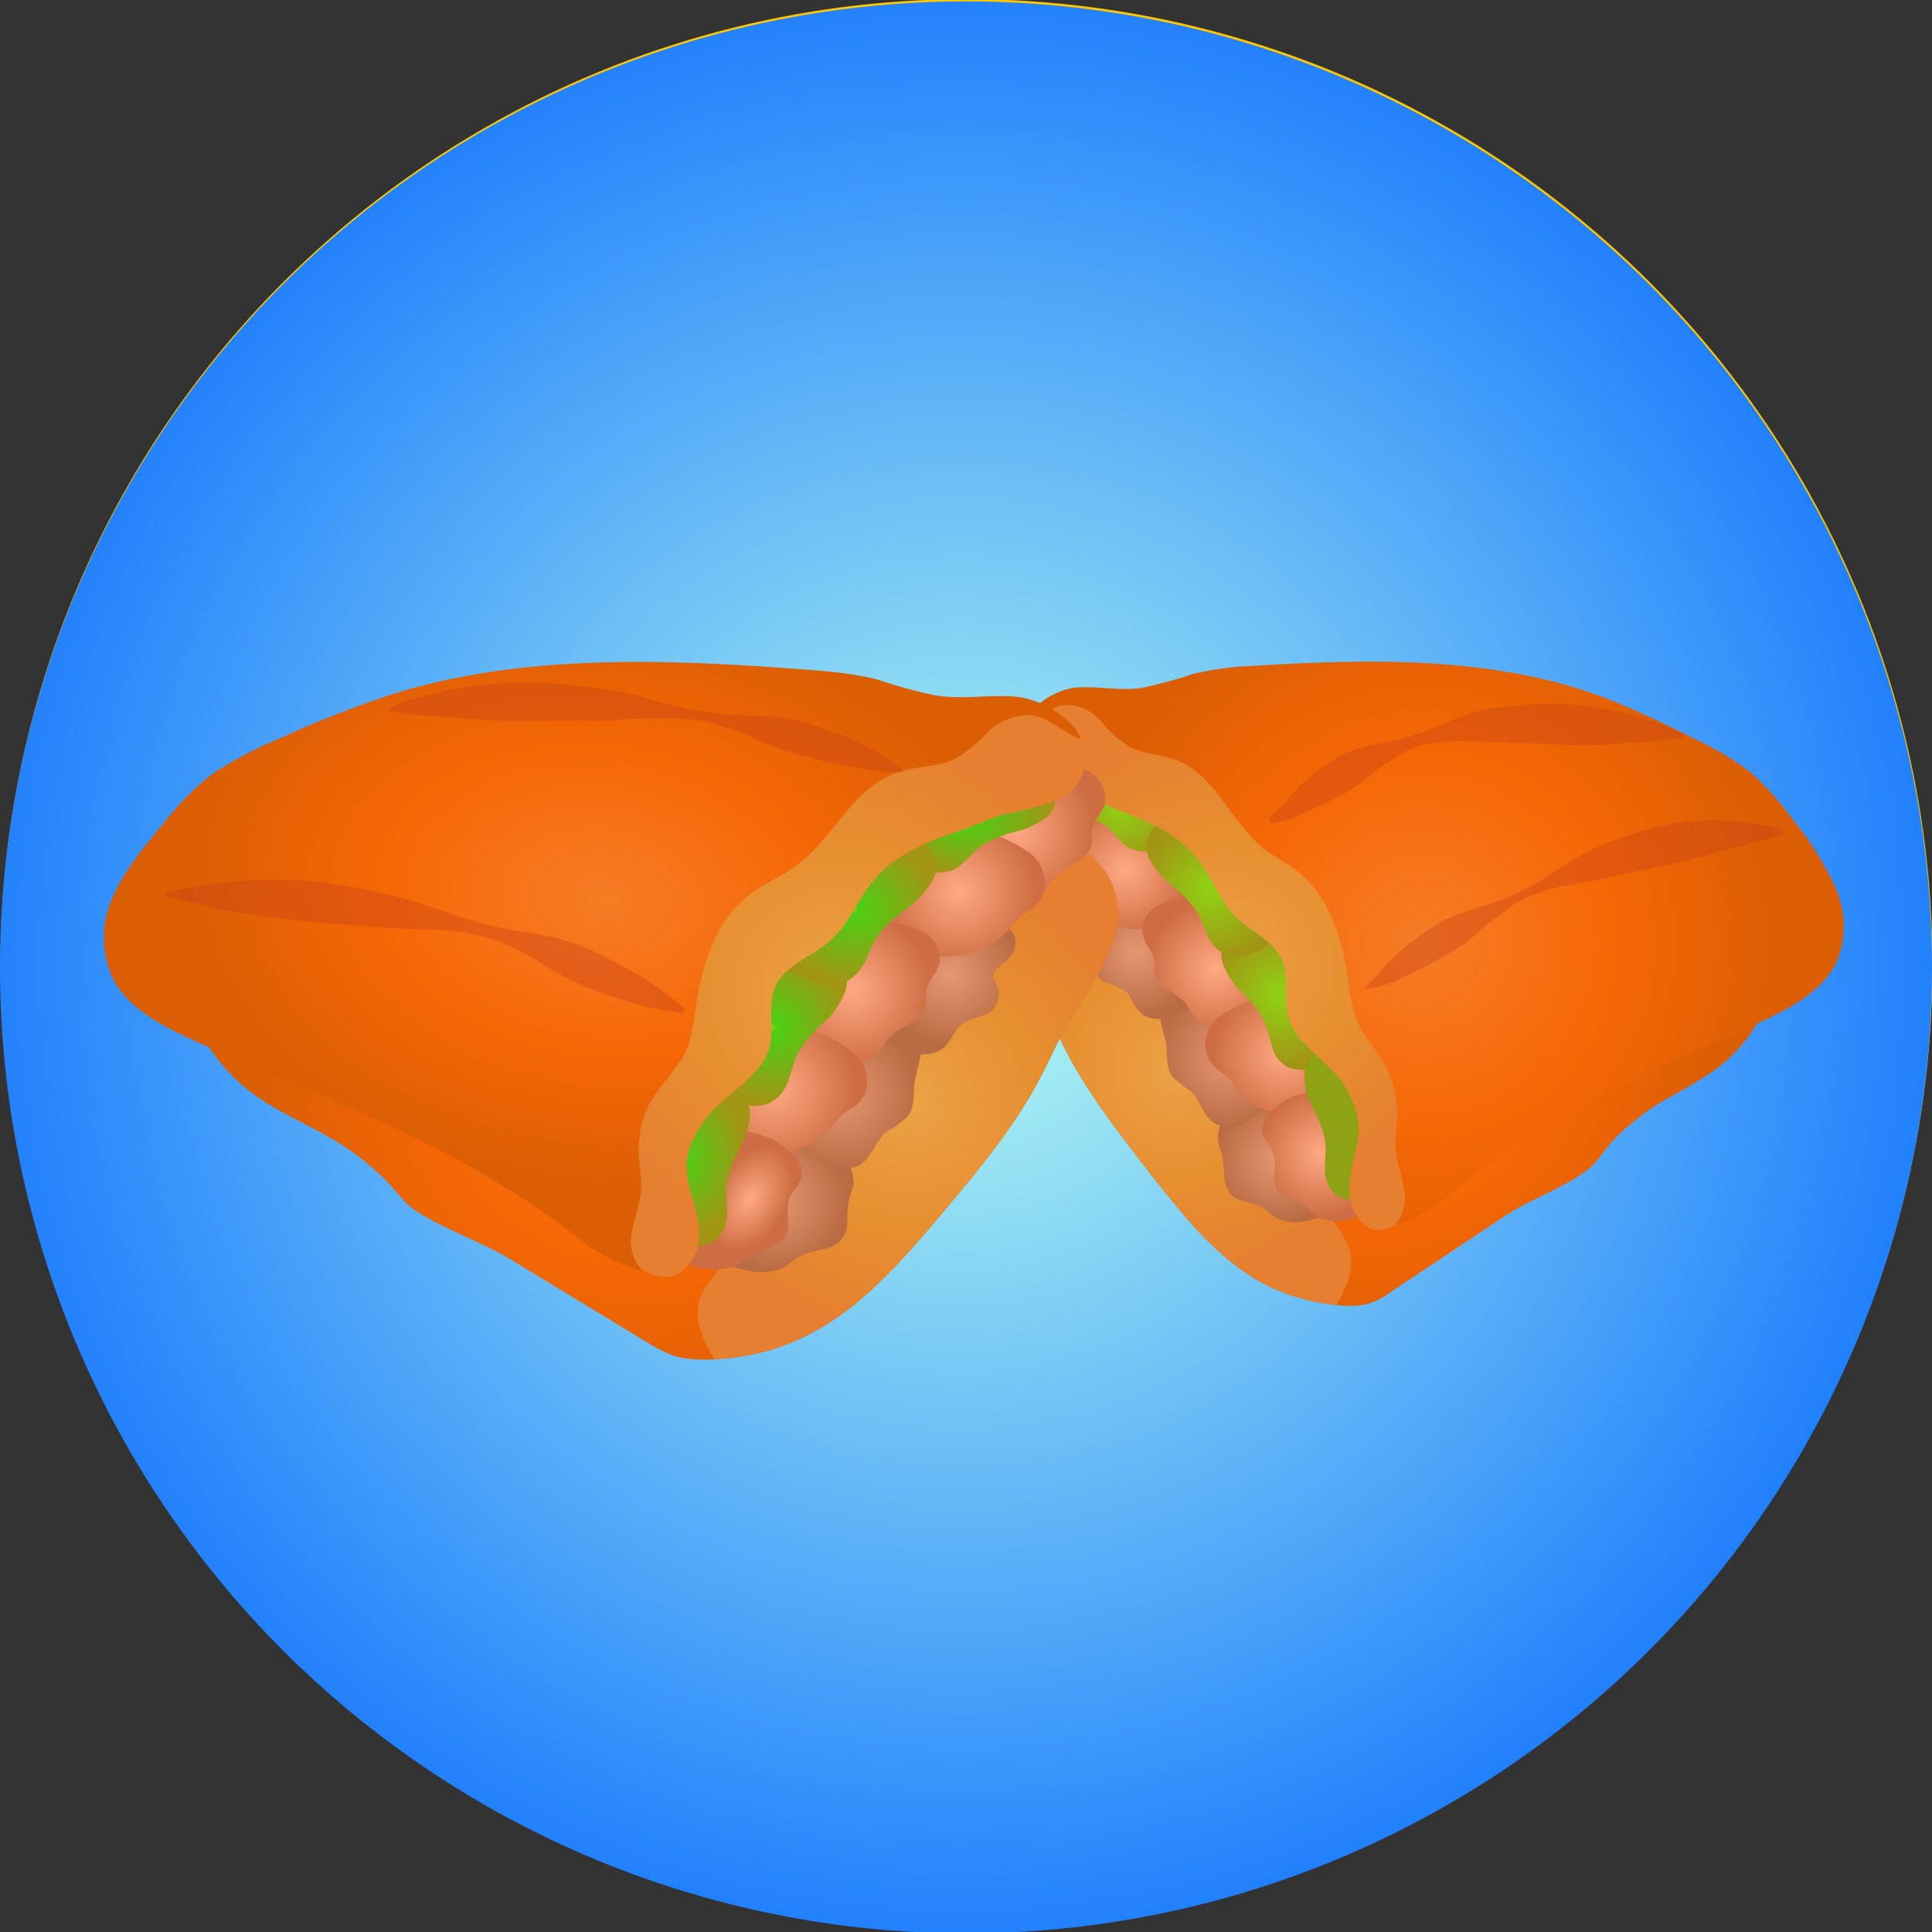 <?xml version="1.0" encoding="utf-8"?>
<!-- Generator: Adobe Illustrator 24.3.0, SVG Export Plug-In . SVG Version: 6.00 Build 0)  -->
<svg version="1.1" id="Capa_1" xmlns="http://www.w3.org/2000/svg" xmlns:xlink="http://www.w3.org/1999/xlink" x="0px" y="0px"
	 viewBox="0 0 221 221" style="enable-background:new 0 0 221 221;" xml:space="preserve">
<rect x="0" y="0" width="221" height="221" fill="#333333" stroke="none"/>
<style type="text/css">
	.st0{fill:#FEC700;}
	.st1{fill:#FFFFFF;}
	.st2{fill:url(#Elipse_295_1_);}
	.st3{fill:url(#Trazado_2665_1_);}
	.st4{fill:url(#Trazado_2666_1_);}
	.st5{fill:url(#Trazado_2667_1_);}
	.st6{fill:url(#Trazado_2668_1_);}
	.st7{fill:url(#Trazado_2669_1_);}
	.st8{fill:#FF3895;}
	.st9{fill:url(#Trazado_2671_1_);}
	.st10{fill:url(#Trazado_2672_1_);}
	.st11{fill:url(#Trazado_2673_1_);}
	.st12{fill:url(#Trazado_2674_1_);}
	.st13{fill:url(#Trazado_2675_1_);}
	.st14{fill:url(#Trazado_2676_1_);}
	.st15{fill:#8FA213;}
	.st16{fill:url(#Trazado_2678_1_);}
	.st17{fill:url(#Trazado_2679_1_);}
	.st18{fill:url(#Trazado_2680_1_);}
	.st19{opacity:0.4;fill:#C6431A;enable-background:new    ;}
	.st20{fill:url(#Trazado_2683_1_);}
	.st21{fill:url(#Trazado_2684_1_);}
	.st22{fill:url(#Trazado_2685_1_);}
	.st23{fill:url(#Trazado_2686_1_);}
	.st24{fill:url(#Trazado_2687_1_);}
	.st25{fill:url(#Trazado_2688_1_);}
	.st26{fill:url(#Trazado_2689_1_);}
	.st27{fill:url(#Trazado_2690_1_);}
	.st28{fill:url(#Trazado_2691_1_);}
	.st29{fill:url(#Trazado_2692_1_);}
	.st30{fill:url(#Trazado_2693_1_);}
	.st31{fill:url(#Trazado_2694_1_);}
	.st32{fill:url(#Trazado_2695_1_);}
	.st33{fill:url(#Trazado_2696_1_);}
	.st34{fill:url(#Trazado_2697_1_);}
	.st35{fill:url(#Trazado_2698_1_);}
</style>
<g id="Grupo_1687" transform="translate(-423.618 -868)">
	<g id="Capa_4" transform="translate(423.67 868)">
		<circle id="Elipse_286" class="st0" cx="110.5" cy="110.4" r="110.5"/>
		<g id="Grupo_1676" transform="translate(20.058 50.604)">
			<g id="Grupo_1659">
				<g id="Grupo_1658">
					<path id="Trazado_2661" class="st1" d="M157.5,40.2c-1-1-2.6-1-3.6,0c-1,1-1,2.6,0,3.6c0.6,0.5,1.1,1.1,1.6,1.7
						c-0.1-0.1-0.3-0.2-0.4-0.4c-1.9-1.5-4.2-2.4-6.6-2.7c-0.1,0-0.1,0-0.2,0c0.3-0.7,0.6-1.3,0.8-2c0-0.1,0-0.1,0-0.2
						c0.3-1.7,0.3-3.4-0.2-5.1c-0.2-0.8-0.5-1.6-0.9-2.4l0-0.1c-0.4-0.8-0.9-1.5-1.4-2.2c-0.3-0.3-0.6-0.7-0.8-1c0,0,0,0,0,0
						c-0.3-0.3-0.6-0.6-1-0.9c-0.7-0.5-1.4-1-2.1-1.4l-0.1,0c-1.5-0.8-3.2-1.2-5-1.3c-1.3,0-2.4-1.1-2.5-2.4
						c-0.1-0.9-0.2-1.7-0.4-2.5l0,0c-0.2-0.8-0.6-1.6-1-2.3c-0.9-1.5-2-2.9-3.4-3.9l-0.1,0c-2.8-2.1-6.5-2.9-9.9-2.1
						c-1.3,0.3-2.7-0.4-3.1-1.7c-0.6-1.6-1.6-3.1-2.8-4.3l-0.1-0.1c-2.6-2.4-6.1-3.7-9.7-3.3h0c-1.7,0.2-3.4,0.8-4.9,1.7
						c-1.2,0.7-2.7,0.5-3.5-0.6c-0.6-0.7-1.2-1.3-1.9-1.8l0,0c-0.7-0.5-1.4-1-2.2-1.3c-0.4-0.2-0.8-0.3-1.2-0.5l0,0
						c-0.4-0.1-0.9-0.3-1.3-0.3c-0.9-0.2-1.7-0.3-2.6-0.3h-0.1c-0.9,0-1.8,0.1-2.6,0.3c-0.4,0.1-0.9,0.2-1.3,0.3l0,0
						C82.4,0.7,82,0.8,81.6,1c-0.8,0.4-1.5,0.8-2.2,1.3l0,0c-0.7,0.5-1.3,1.1-1.8,1.8c-0.9,1.1-2.4,1.3-3.6,0.6
						c-1.5-0.9-3.2-1.5-4.9-1.6h0c-3.6-0.3-7.1,0.9-9.7,3.3l-0.1,0c-1.3,1.2-2.2,2.7-2.8,4.3c-0.5,1.3-1.8,2-3.1,1.7
						c-3.5-0.8-7.1-0.1-9.9,2.1l-0.1,0c-1.4,1.1-2.6,2.4-3.4,3.9c-0.1,0.1-0.1,0.3-0.2,0.4c-9.5,2.1-16.7,9.8-18.3,19.4l-2.3-0.3
						c-4.7-0.3-8.8,3.3-9.1,8c0,0.4,0,0.8,0,1.1l0.7,5.2c-10.9,7.1-14,21.8-6.9,32.7c1.6,2.5,3.8,4.7,6.2,6.4
						c2.9,9.9,11.9,16.6,22.2,16.6h98.5c1.4,0,2.6-1.2,2.5-2.6c0-1.4-1.1-2.5-2.5-2.5H32.2c-9.9,0-17.9-8-18-17.9
						c0-31.2,25.1-57.1,56-57.7c31.6-0.7,57.7,24.4,58.4,56c0,0.4,0,0.8,0,1.2c0,5.8,2.2,11.5,6.1,15.8c0.1,0.1,0.2,0.3,0.4,0.4l0,0
						c9,9.5,23.9,10,33.5,1c4.7-4.5,7.4-10.7,7.4-17.2C176.1,67.9,169.4,51.9,157.5,40.2z M9.1,83.7C3,76,4,64.8,11.5,58.3l0.2,1.3
						c0.1,1.2,0.7,2.3,1.5,3.2C10.6,69.5,9.3,76.6,9.1,83.7L9.1,83.7z M16.3,55.8l-1.2-9.3c0.1-1.8,1.5-3.2,3.3-3.3l5.9,0.8
						C21.2,47.6,18.5,51.5,16.3,55.8L16.3,55.8z M28.7,39.4l-2.3-0.3C28.1,29,37.7,22.1,47.8,23.8c1.6,0.3,3.2,0.7,4.7,1.4
						C43.6,28.1,35.5,32.9,28.7,39.4L28.7,39.4z M70.2,22.3c-2,0-3.9,0.2-5.8,0.4l3-3.9c1.3-1.2,3.4-1.2,4.7,0l2.8,3.6
						C73.3,22.2,71.8,22.2,70.2,22.3L70.2,22.3z M76.2,15.6c-3.1-3.6-8.5-3.9-12.1-0.8c-0.3,0.2-0.5,0.5-0.8,0.8L58,22.5
						c-3.4-2.3-7.3-3.7-11.3-4c1.6-1,3.5-1.4,5.3-1l0.1,0c3.8,0.9,7.8-1.2,9.1-4.9c0.3-0.9,0.9-1.7,1.6-2.4c0.7-0.7,1.6-1.2,2.6-1.6
						l0.1,0c1-0.3,2-0.5,3-0.4c1,0.1,1.9,0.4,2.7,0.9c3.4,2.1,7.7,1.4,10.2-1.7c0.3-0.4,0.7-0.7,1-1c0.4-0.3,0.8-0.5,1.3-0.8
						c0.2-0.1,0.5-0.2,0.7-0.3c0.2-0.1,0.5-0.1,0.7-0.2c1-0.2,2.1-0.2,3.2,0c0.2,0,0.5,0.1,0.7,0.2c0.2,0.1,0.5,0.2,0.7,0.3
						c0.4,0.2,0.9,0.5,1.3,0.8c0.4,0.3,0.7,0.7,1.1,1c2.5,3,6.9,3.8,10.2,1.7c0.8-0.5,1.8-0.8,2.8-0.9c1-0.1,2.1,0,3,0.4l0.1,0
						c1,0.3,1.9,0.9,2.6,1.6c0.7,0.7,1.2,1.5,1.6,2.4c1.4,3.7,5.3,5.8,9.1,4.9l0.1,0c2-0.4,4,0,5.7,1.2c0.8,0.6,1.5,1.4,2,2.3
						c0.2,0.4,0.4,0.9,0.6,1.3c0.1,0.5,0.2,1,0.3,1.5c0.3,4,3.5,7.1,7.5,7.2c1,0,1.9,0.3,2.8,0.7c0.4,0.2,0.9,0.5,1.3,0.8
						c0.2,0.2,0.4,0.3,0.6,0.5c0.2,0.2,0.3,0.4,0.5,0.6c0.3,0.4,0.6,0.8,0.9,1.3c0.2,0.5,0.4,1,0.5,1.5c0.2,0.9,0.3,1.8,0.1,2.8
						c-0.2,0.6-1.7,4.8-8,7.3c-2.3-1.3-4.7-2.2-7.3-2.7l1.5-5.6c1.1-4.1-1.3-8.3-5.4-9.4c-1.3-0.3-2.7-0.3-4,0l-6.7,1.8
						C111.2,17.9,98.5,10,85.7,13c-3.1,0.7-5.9,2.1-8.5,3.9L76.2,15.6z M106.2,32.8L106.2,32.8c-7.3-4.9-15.6-8.2-24.2-9.6L80.4,21
						c8.3-6,19.9-4,25.9,4.3c1.4,2,2.4,4.3,3,6.7L106.2,32.8z M125.3,36.9l-3.1,11.5c-2.1-3-4.5-5.7-7.1-8.3
						c-1.2-1.2-2.4-2.3-3.7-3.4l10.8-2.9c1.3-0.4,2.7,0.4,3.1,1.8C125.4,36,125.4,36.4,125.3,36.9L125.3,36.9z M125.9,54.1
						c0.2-0.4,0.3-0.8,0.4-1.2l1.1-4.1c10.1,1.8,16.8,11.4,15,21.4c-0.9,5.3-4.1,9.9-8.7,12.6C133.6,72.7,130.9,62.9,125.9,54.1
						L125.9,54.1z M138.3,94.8L138.3,94.8c-0.4,0.1-0.7,0.3-1.1,0.5c-1.5-2-2.5-4.4-3-6.8l0,0c11.8-5.5,16.9-19.6,11.4-31.4
						c-1.2-2.6-2.9-5-5-7c1.3-0.7,2.4-1.5,3.5-2.5c1.2-0.2,2.4-0.2,3.6,0c1.5,0.2,2.9,0.8,4.1,1.7c0.1,0.1,0.2,0.1,0.2,0.2
						c0.4,0.3,0.7,0.7,1,1.1c0.2,0.2,0.3,0.4,0.4,0.6c0.1,0.2,0.2,0.4,0.4,0.7c0.2,0.5,0.4,1,0.5,1.5c0.1,0.5,0.2,1,0.2,1.5
						c0,0.5,0,1-0.1,1.4c-0.1,0.5-0.2,1-0.4,1.4c-0.4,0.9-0.6,1.8-0.6,2.8c0,0.9,0.1,1.8,0.3,2.7c0.5,1.8,1.6,3.4,3.1,4.5
						c0.4,0.3,0.7,0.6,1,1c0.3,0.4,0.5,0.8,0.7,1.3c0.4,1,0.6,2.1,0.5,3.2c0,0.6-0.2,1.1-0.3,1.6c0,0,0,0,0,0.1
						c-0.1,0.3-0.2,0.5-0.3,0.8c-0.1,0.2-0.2,0.4-0.4,0.7c-0.1,0.2-0.3,0.4-0.4,0.6c-0.2,0.2-0.3,0.4-0.5,0.5
						c-0.2,0.2-0.4,0.3-0.5,0.4c-0.2,0.1-0.4,0.3-0.6,0.4c-0.8,0.4-1.6,1-2.2,1.6l0,0c-0.3,0.3-0.6,0.7-0.9,1.1
						c-0.3,0.4-0.5,0.7-0.7,1.1c-0.2,0.4-0.4,0.8-0.5,1.2c-0.1,0.4-0.3,0.9-0.3,1.4l0,0c-0.1,0.9-0.1,1.8,0.1,2.7
						c0,0.2,0.1,0.5,0.1,0.7c0,0.2,0,0.5,0,0.7c0,0.2-0.1,0.5-0.1,0.7c-0.1,0.3-0.1,0.5-0.2,0.8c-0.4,1-1,2-1.8,2.7
						c-0.4,0.4-0.9,0.7-1.4,1c-0.5,0.3-1,0.4-1.5,0.6l-0.1,0c-0.9,0.3-1.9,0.3-2.9,0C141.9,94,140,94.1,138.3,94.8L138.3,94.8z
						 M152.4,103.1c-4,0-7.9-1.3-11.1-3.7c0.3,0,0.6,0,1,0.1l0,0c1.8,0.5,3.7,0.5,5.5,0c0.9-0.2,1.8-0.6,2.6-1c0,0,0.1,0,0.1-0.1
						c0.8-0.5,1.6-1,2.3-1.7l0,0c1.4-1.3,2.5-2.9,3.2-4.8c0.2-0.4,0.3-0.9,0.4-1.3c0,0,0-0.1,0-0.1c0.1-0.4,0.2-0.9,0.2-1.4
						c0-0.4,0.1-0.9,0-1.3v-0.1c0-0.5-0.1-0.9-0.2-1.4c-0.1-0.4-0.1-0.8,0-1.2c0-0.1,0.1-0.3,0.1-0.4l0,0c0.1-0.2,0.1-0.3,0.2-0.5
						l0,0c0.1-0.2,0.2-0.3,0.3-0.4l0-0.1c0.1-0.1,0.2-0.2,0.3-0.3c0.3-0.3,0.6-0.5,0.9-0.7c0.4-0.2,0.8-0.4,1.2-0.7l0.1,0
						c0.4-0.3,0.7-0.6,1.1-0.9c0.3-0.3,0.6-0.6,0.9-1l0-0.1c0.3-0.4,0.6-0.7,0.8-1.1c0.3-0.4,0.5-0.8,0.7-1.2l0,0
						c0.2-0.4,0.4-0.8,0.5-1.2c0.3-0.9,0.5-1.9,0.6-2.9c0.1-1,0.1-1.9-0.1-2.9c0,0,0-0.1,0-0.1c-0.2-0.9-0.4-1.8-0.8-2.7
						c0,0,0-0.1,0-0.1c-0.4-0.8-0.8-1.6-1.4-2.4l0,0c-0.6-0.7-1.2-1.3-1.9-1.9l0,0c-0.3-0.2-0.6-0.5-0.8-0.8
						c-0.2-0.3-0.4-0.6-0.5-0.9c0,0,0,0,0,0c-0.1-0.3-0.2-0.7-0.2-1c0-0.3,0.1-0.7,0.2-1c0.3-0.8,0.6-1.6,0.8-2.4
						c0.2-0.9,0.2-1.7,0.2-2.6c0-0.9-0.1-1.7-0.3-2.5l0,0c-0.2-0.8-0.5-1.6-0.9-2.4c-0.2-0.4-0.4-0.8-0.6-1.2l0,0
						c-0.1-0.1-0.2-0.2-0.2-0.4c8.5,10.2,13.2,23.1,13.1,36.4C170.9,94.8,162.6,103,152.4,103.1L152.4,103.1z"/>
				</g>
			</g>
			<g id="Grupo_1661" transform="translate(45.261 51.249)">
				<g id="Grupo_1660">
					<circle id="Elipse_287" class="st1" cx="2.5" cy="2.4" r="2.6"/>
				</g>
			</g>
			<g id="Grupo_1663" transform="translate(32.879 61.567)">
				<g id="Grupo_1662">
					<circle id="Elipse_288" class="st1" cx="2.5" cy="2.4" r="2.6"/>
				</g>
			</g>
			<g id="Grupo_1665" transform="translate(53.516 69.822)">
				<g id="Grupo_1664">
					<circle id="Elipse_289" class="st1" cx="2.5" cy="2.4" r="2.6"/>
				</g>
			</g>
			<g id="Grupo_1667" transform="translate(33.223 49.185)">
				<g id="Grupo_1666">
					<circle id="Elipse_290" class="st1" cx="2.5" cy="2.4" r="2.6"/>
				</g>
			</g>
			<g id="Grupo_1669" transform="translate(64.178 38.866)">
				<g id="Grupo_1668">
					<circle id="Elipse_291" class="st1" cx="2.5" cy="2.4" r="2.6"/>
				</g>
			</g>
			<g id="Grupo_1671" transform="translate(74.497 62.943)">
				<g id="Grupo_1670">
					<circle id="Elipse_292" class="st1" cx="2.5" cy="2.4" r="2.6"/>
				</g>
			</g>
			<g id="Grupo_1673" transform="translate(84.816 45.746)">
				<g id="Grupo_1672">
					<circle id="Elipse_293" class="st1" cx="2.5" cy="2.4" r="2.6"/>
				</g>
			</g>
			<g id="Grupo_1675" transform="translate(108.892 66.383)">
				<g id="Grupo_1674">
					<circle id="Elipse_294" class="st1" cx="2.5" cy="2.4" r="2.6"/>
				</g>
			</g>
		</g>
	</g>
	<g id="Iconos_Sebastian" transform="translate(423.618 868.26)">
		<g id="Grupo_1686">
			
				<radialGradient id="Elipse_295_1_" cx="-846.587" cy="649.846" r="0.5" gradientTransform="matrix(221.03 0 0 -221.03 187231.656 143745.906)" gradientUnits="userSpaceOnUse">
				<stop  offset="0" style="stop-color:#FCF8B5"/>
				<stop  offset="0" style="stop-color:#B5FCF0"/>
				<stop  offset="1" style="stop-color:#2180FC"/>
				<stop  offset="1" style="stop-color:#FCBE21"/>
			</radialGradient>
			<circle id="Elipse_295" class="st2" cx="110.5" cy="110.4" r="110.5"/>
			<g id="Grupo_1685" transform="matrix(0.998, 0.07, -0.07, 0.998, 6.821, 64.778)">
				<g id="Grupo_1684" transform="translate(8.086)">
					<g id="Grupo_1683">
						<g id="Grupo_1680" transform="translate(101.036)">
							
								<radialGradient id="Trazado_2665_1_" cx="-915.51" cy="641.007" r="0.619" gradientTransform="matrix(62.151 -4.358 -4.359 -62.129 59738.535 35878.066)" gradientUnits="userSpaceOnUse">
								<stop  offset="0" style="stop-color:#F67C27"/>
								<stop  offset="0.532" style="stop-color:#F66705"/>
								<stop  offset="1" style="stop-color:#DB5E05"/>
							</radialGradient>
							<path id="Trazado_2665" class="st3" d="M0.4,31.1c1.1,3.2,3.3,6,5.2,8.9c1.2,2,2.2,4.1,3.4,6.1c3,5.2,7.2,9.8,11.3,14.4
								c4.2,4.6,8.5,9.4,14.5,11.8c2.4,0.9,5,1.4,7.6,1.5c0.3,0,0.5,0,0.8,0c0.9,0,1.9-0.1,2.8-0.4c1-0.4,1.9-1,2.7-1.7L61,62.2
								c2.8-2.1,6.2-3.5,8.8-5.7c1.2-1,1.9-2.6,3-3.9c1.2-1.4,2.6-2.7,4.1-3.9c1.9-1.4,4-2.6,5.8-4c2.8-2,4.9-4.8,6.1-8
								c1.2-3.2,0.8-6.7-1-9.6c-2.3-3.4-6.6-5.2-10.8-5.9s-8.6-0.6-12.8-1.1c-12.2-1.6-23.4-9.2-35.7-8.6c-2.1,0-4.2,0.5-6.1,1.4
								c-1.1,0.7-2.3,1.4-3.5,1.9c-1.7,0.4-3.5,0.5-5.2,0.4c-1.5,0-3.1,0.1-4.1,1.3c-1,1.1-1.5,2.5-3,3.3c-1.1,0.4-2.2,0.9-3.1,1.6
								c-0.1,0.1-0.2,0.2-0.4,0.3c-0.8,0.7-1.5,1.6-2,2.5C-0.2,26.3-0.4,28.8,0.4,31.1z"/>
							
								<radialGradient id="Trazado_2666_1_" cx="-914.572" cy="640.444" r="0.46" gradientTransform="matrix(52.275 -3.667 -3.667 -52.28 50179.477 30176.379)" gradientUnits="userSpaceOnUse">
								<stop  offset="4.000000e-03" style="stop-color:#EDA146"/>
								<stop  offset="0.54" style="stop-color:#E68F30"/>
								<stop  offset="0.996" style="stop-color:#E67F30"/>
							</radialGradient>
							<path id="Trazado_2666" class="st4" d="M0.4,31.1c1.1,3.2,3.3,6,5.2,8.9c1.2,2,2.2,4.1,3.4,6.1c3,5.2,7.2,9.8,11.3,14.4
								c4.2,4.6,8.5,9.4,14.5,11.8c2.4,0.9,5,1.4,7.6,1.5c0.5-0.9,0.8-1.8,1.1-2.8c0.3-1.1,0.3-2.3,0-3.5c-0.4-1-0.9-1.8-1.6-2.6
								c-2.2-3-4.7-5.8-7.4-8.4c-2.3-2.1-5-4-6.5-6.7c-1.3-2.2-1.7-4.8-2.8-7.2c-3.2-6.9-11.2-10.5-16.6-16
								c-1.7-1.8-3.2-3.8-5.2-5.3c-0.1,0.1-0.2,0.2-0.4,0.3c-0.8,0.7-1.5,1.6-2,2.5C-0.2,26.3-0.4,28.8,0.4,31.1z"/>
							
								<radialGradient id="Trazado_2667_1_" cx="-899.235" cy="631.253" r="0.496" gradientTransform="matrix(14.527 -1.022 -1.019 -14.566 13740.993 8333.439)" gradientUnits="userSpaceOnUse">
								<stop  offset="0" style="stop-color:#E59773"/>
								<stop  offset="1" style="stop-color:#B96B43"/>
							</radialGradient>
							<path id="Trazado_2667" class="st5" d="M34.7,50.3c-0.6,0.2-1.2,0.4-1.8,0.4c-0.5,0-0.9-0.1-1.4-0.1c-1.1,0.1-2,0.6-2.7,1.5
								c-1,1-1.4,2.5-1.2,3.9c0.1,0.6,0.4,1.1,0.6,1.7c0.2,0.8,0.3,1.6,0.4,2.4c0.1,0.8,0.5,1.6,1.1,2.1c1,0.7,2.3,0.5,3.4,1
								c0.6,0.3,1.1,0.8,1.7,1.1c0.9,0.4,1.9,0.5,2.8,0.3c1-0.2,1.9-0.5,2.8-0.9c0.4-0.1,0.7-0.3,1-0.7c0.3-0.5,0-1.2-0.1-1.8
								c-0.4-1.9,1.1-3.9,0.3-5.6c-0.4-0.7-1-1.3-1.6-1.8c-0.5-0.6-0.9-1.3-1.2-2C38.1,50.3,36.5,49.9,34.7,50.3z"/>
							
								<radialGradient id="Trazado_2668_1_" cx="-901.647" cy="632.667" r="0.491" gradientTransform="matrix(16.386 -1.149 -1.149 -16.378 15529.216 9372.378)" gradientUnits="userSpaceOnUse">
								<stop  offset="0" style="stop-color:#E59773"/>
								<stop  offset="1" style="stop-color:#B96B43"/>
							</radialGradient>
							<path id="Trazado_2668" class="st6" d="M20.8,45c0.4,1.4,0.1,3.1,1.2,4.2c0.7,0.5,1.4,1,2.1,1.4c1.2,1,1.6,2.8,3.1,3.5
								c1.1,0.4,2.3,0.2,3.3-0.4c0.9-0.7,1.8-1.4,2.5-2.2c0.6-0.5,1.2-1.1,1.7-1.6c1-1.1,1.5-2.8,0.7-4c-0.6-0.6-1.2-1.2-1.8-1.8
								c-0.9-1-1.1-2.4-1.5-3.6s-1.4-2.5-2.8-2.5c-0.6,0-1.2,0.2-1.8,0.3c-1.1,0.1-2.3,0.1-3.4,0c-1.3-0.1-2.6,0.4-3.4,1.4
								C19.3,41.4,20.2,43.2,20.8,45z"/>
							
								<radialGradient id="Trazado_2669_1_" cx="-900.523" cy="632.028" r="0.471" gradientTransform="matrix(15.465 -1.088 -1.085 -15.51 14629.083 8858.212)" gradientUnits="userSpaceOnUse">
								<stop  offset="0" style="stop-color:#E59773"/>
								<stop  offset="1" style="stop-color:#B96B43"/>
							</radialGradient>
							<path id="Trazado_2669" class="st7" d="M12.4,29.1c-1-0.1-2,0.5-2.3,1.5c-0.2,1,0.1,2,0.9,2.6c0.5,0.5,1.3,0.8,1.4,1.5
								c0,0.5-0.1,1-0.3,1.5c-0.2,1.1,0.3,2.2,1.3,2.6c0.8,0.2,1.6,0.5,2.3,0.8c0.8,0.5,1.1,1.6,1.8,2.2c1.4,1.4,4,0.8,5.4-0.6
								c0.6-0.5,0.8-1.2,0.7-2c-0.2-0.5-0.6-0.9-0.9-1.4c-0.6-1.1,0.2-2.5,0.2-3.7c-0.1-1.1-0.7-2.1-1.7-2.6
								c-0.6-0.3-1.3-0.4-1.9-0.8c-1-0.6-1.5-1.7-2.3-2.6s-2.2-1.5-3.1-0.8"/>
							<path id="Trazado_2670" class="st8" d="M14.3,25c-1,0.8-2.1,1.5-3.3,1.8c-1.2,0.5-2.5,0.4-3.7-0.3c-0.8-0.5-1.1-1.4-1.8-2.1
								c-0.6-0.5-1.3-1-2.1-1.3c-0.7-0.4-1.3-1-1.6-1.8c-0.1-0.5,0-1-0.1-1.4c-0.2-1-1.1-1.7-1.5-2.7C0,16,0.5,14.7,1.6,13.9
								c1.1-0.8,2.5-1.2,3.9-1.1c0.9,0,1.7,0.2,2.5,0.7c0.7,0.5,1.2,1.2,2,1.7c1.2,0.8,2.8,0.7,4.2,1.1c1.7,0.6,3,2.1,3.2,3.9"/>
							
								<radialGradient id="Trazado_2671_1_" cx="-897.377" cy="630.114" r="0.573" gradientTransform="matrix(13.358 -0.938 -0.937 -13.368 12592.45 7607.525)" gradientUnits="userSpaceOnUse">
								<stop  offset="0" style="stop-color:#FFA983"/>
								<stop  offset="1" style="stop-color:#CE6D43"/>
							</radialGradient>
							<path id="Trazado_2671" class="st9" d="M14.9,32.4c-1.9-0.3-3.6-1.3-4.8-2.8C10,29.3,9.7,29,9.5,28.8
								c-0.4-0.3-0.9-0.6-1.3-0.8c-0.9-0.7-1.5-1.7-1.6-2.9c0-1.1,0.4-2.2,1.3-3c0.5-0.5,1.1-0.9,1.7-1.2c0.9-0.6,1.8-1.1,2.8-1.5
								c2.3-0.7,4.7,0,6.9,0.8c0.9,0.3,1.8,0.7,2.5,1.4c0.6,0.7,1,1.6,1.3,2.5c0.2,0.8,0.9,1.8,0.7,2.6c-0.2,0.9-1.4,1.4-1.7,2.3
								c-0.1,0.3-0.1,0.5-0.2,0.8C21.2,32.2,17.1,32.8,14.9,32.4z"/>
							
								<radialGradient id="Trazado_2672_1_" cx="-898.913" cy="631.065" r="0.548" gradientTransform="matrix(14.31 -1.007 -1.004 -14.355 13522.915 8190.231)" gradientUnits="userSpaceOnUse">
								<stop  offset="0" style="stop-color:#FFA983"/>
								<stop  offset="1" style="stop-color:#CE6D43"/>
							</radialGradient>
							<path id="Trazado_2672" class="st10" d="M31.5,41.1c-1,0.8-2.1,1.5-3.3,1.8c-1.2,0.5-2.5,0.4-3.7-0.3
								c-0.8-0.5-1.1-1.4-1.8-2.1c-0.6-0.5-1.3-1-2.1-1.3c-0.7-0.4-1.3-1-1.6-1.8c-0.1-0.5,0-1-0.1-1.4c-0.2-1-1.1-1.7-1.5-2.7
								c-0.4-1.3,0.1-2.7,1.2-3.5c1.1-0.8,2.5-1.2,3.9-1.1c0.9,0,1.7,0.2,2.5,0.7c0.7,0.5,1.2,1.2,2,1.7c1.2,0.8,2.8,0.7,4.2,1.1
								c1.7,0.6,3,2.1,3.2,3.9"/>
							
								<radialGradient id="Trazado_2673_1_" cx="-897.407" cy="630.122" r="0.599" gradientTransform="matrix(13.374 -0.938 -0.938 -13.374 12627.282 7631.082)" gradientUnits="userSpaceOnUse">
								<stop  offset="0" style="stop-color:#FFA983"/>
								<stop  offset="1" style="stop-color:#CE6D43"/>
							</radialGradient>
							<path id="Trazado_2673" class="st11" d="M39.2,51.3c-1.7,1-3.6,1.3-5.5,1c-1.9-0.3-3.6-1.3-4.8-2.8c-0.2-0.3-0.4-0.6-0.7-0.8
								c-0.4-0.3-0.9-0.6-1.3-0.8c-0.9-0.7-1.5-1.7-1.6-2.9c0-1.1,0.4-2.2,1.3-3c0.5-0.5,1.1-0.9,1.7-1.2c0.9-0.6,1.8-1.1,2.8-1.5
								c2.3-0.7,4.7,0,6.9,0.8c0.9,0.3,1.8,0.7,2.5,1.4c0.5,0.7,1,1.5,1.3,2.3c0.7,1.2,1.8,2.3,1.9,3.7c0.2,1.5-1,3-2.3,3.9"/>
							
								<radialGradient id="Trazado_2674_1_" cx="-899.11" cy="631.219" r="0.501" gradientTransform="matrix(14.444 -1.019 -1.013 -14.533 13665.69 8314.025)" gradientUnits="userSpaceOnUse">
								<stop  offset="0" style="stop-color:#FFA983"/>
								<stop  offset="1" style="stop-color:#CE6D43"/>
							</radialGradient>
							<path id="Trazado_2674" class="st12" d="M44.7,56.9c0.3,1.2,2.1,1.5,2.4,2.8c0.1,1-0.3,2.1-1.2,2.7c-1.6,1.5-4.6,2.5-6.6,1.3
								c-0.4-0.3-0.8-0.6-1.2-0.9c-1-0.6-2.4-0.7-3.2-1.5c-1.1-1.1-0.3-2.9-0.9-4.3c-0.3-0.8-1.1-1.4-1.4-2.1c-0.2-1,0.2-2,0.9-2.7
								c1-1.2,2.4-2.1,3.9-2.4c1.6-0.4,3.2,0.2,4.3,1.3c0.4,0.5,0.5,1,0.9,1.5c0.7,1.1,2.1,1.9,2.2,3.1
								C44.6,56.1,44.6,56.5,44.7,56.9z"/>
							
								<radialGradient id="Trazado_2675_1_" cx="-901.356" cy="632.458" r="0.487" gradientTransform="matrix(16.135 -1.127 -1.132 -16.075 15292.94 9189.786)" gradientUnits="userSpaceOnUse">
								<stop  offset="6.800000e-02" style="stop-color:#90CF14"/>
								<stop  offset="1" style="stop-color:#A29514"/>
							</radialGradient>
							<path id="Trazado_2675" class="st13" d="M38.9,46.6c-1.2,0.6-2.5,0.8-3.8,0.5c-1-0.4-1.8-1.2-2.1-2.3c-0.4-1-0.7-2-1.2-2.9
								c-0.7-1.1-1.6-2.2-2.7-3c-1-0.9-1.9-2-2.4-3.2c-0.5-1.3-0.2-2.7,0.8-3.6c0.6-0.4,1.3-0.7,2-0.8c0.9-0.2,1.9-0.2,2.8,0.1
								c1.5,0.6,2.2,2.1,3.5,3c1.1,0.7,2.4,0.9,3.4,1.7c1,0.7,1.6,1.9,1.5,3.1c-0.2,0.7-0.2,1.5-0.2,2.3c0.2,0.8,1.1,1.5,1.2,2.4
								c0.1,0.6-0.2,1.2-0.8,1.6"/>
							
								<radialGradient id="Trazado_2676_1_" cx="-893.335" cy="627.679" r="0.626" gradientTransform="matrix(11.367 -0.798 -0.797 -11.371 10668.621 6442.981)" gradientUnits="userSpaceOnUse">
								<stop  offset="6.800000e-02" style="stop-color:#90CF14"/>
								<stop  offset="1" style="stop-color:#A29514"/>
							</radialGradient>
							<path id="Trazado_2676" class="st14" d="M19.9,21.4c-0.7,1-1.8,1.8-3,2.2c-0.9,0.1-1.9-0.2-2.6-0.8c-0.7-0.6-1.3-1.3-2-1.8
								c-1-0.6-2.2-1-3.3-1.2c-1.2-0.2-2.2-0.7-3.2-1.5c-0.9-0.8-1.2-2.2-0.7-3.3c0.3-0.6,0.8-1.2,1.4-1.6c0.7-0.6,1.5-1,2.4-1.1
								c1.4-0.2,2.6,0.7,4,0.8c1.1,0.1,2.4-0.4,3.5-0.2c1.1,0.1,2,0.8,2.4,1.8c0.1,0.7,0.4,1.3,0.7,1.9c0.5,0.6,1.4,0.7,1.8,1.3
								c0.3,0.5,0.3,1.1-0.1,1.6"/>
							<path id="Trazado_2677" class="st15" d="M45.1,61.7c-1.3,0.1-2.8,0.2-3.8-0.6c-0.8-0.7-1.3-1.7-1.3-2.8c-0.1-1,0-2.1-0.2-3.1
								c-0.3-1.3-0.9-2.5-1.6-3.6c-0.7-1.1-1.2-2.4-1.3-3.7c-0.1-1.4,0.6-2.7,1.9-3.3c0.7-0.3,1.5-0.3,2.2-0.2
								c0.9,0.1,1.8,0.4,2.6,0.9c1.2,1,1.4,2.7,2.4,3.9c0.8,1,2,1.6,2.8,2.6c0.7,1,0.9,2.3,0.5,3.4c-0.4,0.7-0.7,1.4-0.9,2.1
								c-0.1,0.9,0.5,1.7,0.4,2.6c-0.1,0.6-0.6,1.1-1.2,1.3"/>
							
								<radialGradient id="Trazado_2678_1_" cx="-900.6" cy="632.006" r="0.513" gradientTransform="matrix(15.522 -1.085 -1.089 -15.47 14692.232 8827.191)" gradientUnits="userSpaceOnUse">
								<stop  offset="6.800000e-02" style="stop-color:#90CF14"/>
								<stop  offset="1" style="stop-color:#A29514"/>
							</radialGradient>
							<path id="Trazado_2678" class="st16" d="M30.9,33.9c-1.1,0.7-2.4,1.1-3.7,0.9c-1-0.3-1.9-1.1-2.4-2c-0.5-0.9-0.9-1.9-1.5-2.8
								c-0.9-1.1-1.9-2-3-2.7c-1.1-0.8-2.1-1.8-2.8-2.9c-0.7-1.2-0.5-2.7,0.3-3.7c0.5-0.5,1.2-0.9,1.9-1c0.9-0.3,1.8-0.4,2.8-0.1
								c1.5,0.4,2.4,1.9,3.8,2.6c1.1,0.6,2.5,0.7,3.6,1.3c1.1,0.6,1.8,1.7,1.9,3c-0.1,0.8-0.1,1.5,0.1,2.3c0.3,0.8,1.2,1.4,1.4,2.2
								c0.1,0.6-0.1,1.2-0.6,1.6"/>
							
								<radialGradient id="Trazado_2679_1_" cx="-915.136" cy="640.782" r="0.468" gradientTransform="matrix(57.801 -4.053 -4.054 -57.783 55520.277 33353.18)" gradientUnits="userSpaceOnUse">
								<stop  offset="4.000000e-03" style="stop-color:#EDA146"/>
								<stop  offset="0.54" style="stop-color:#E68F30"/>
								<stop  offset="0.996" style="stop-color:#E67F30"/>
							</radialGradient>
							<path id="Trazado_2679" class="st17" d="M3,15.4c0.4,0.5,1,0.8,1.5,1.1c1.7,0.6,3.4,1.1,5.2,1.3c1.4,0.4,2.8,0.9,4.2,1.4
								c3.3,1,6.8,2.2,9.1,4.8c1.8,2,2.8,4.6,4.9,6.4c1.8,1.5,4.3,2.3,5.4,4.2c1.2,2,0.5,4.6,1.3,6.7c1.1,3.1,4.8,4.6,6.8,7.2
								c1.7,2.4,2.5,4.3,2,7.3c-0.3,2.1-1,5.2,0.3,7.2c1,1.5,1.9,2,2.9,1.9c3.8-0.4,5.7-6.3,5.5-9c-0.2-2.4-1-4.6-1.1-7
								c0.1-1.4,0-2.9-0.1-4.3c-0.5-2.9-2.8-5.2-4.2-7.8c-1.5-2.7-2.2-5.7-3.2-8.5s-2.4-5.8-5-7.6c-1.3-0.9-2.7-1.5-4.1-2.3
								c-2.3-1.5-4.4-3.3-6.1-5.4c-0.9-1.2-2-2.1-3.2-2.9c-1.6-0.7-3.5-0.6-5.3-1c-1.1-0.3-2.2-0.8-3.3-1.1
								c-1.9-0.5-3.9-0.8-5.9-0.8C8.5,7,4.7,6.6,3.1,8.2C1.4,10.3,1.3,13.2,3,15.4z"/>
							
								<radialGradient id="Trazado_2680_1_" cx="-915.659" cy="641.099" r="0.633" gradientTransform="matrix(64.079 -4.497 -4.495 -64.116 61605.73 37018.879)" gradientUnits="userSpaceOnUse">
								<stop  offset="0" style="stop-color:#F67C27"/>
								<stop  offset="0.532" style="stop-color:#F66705"/>
								<stop  offset="1" style="stop-color:#DB5E05"/>
							</radialGradient>
							<path id="Trazado_2680" class="st18" d="M48.5,64.1c0.9-1.3,1.1-2.8,0.6-4.3c-0.3-1.5-1-2.8-1.2-4.3c-0.2-1.4,0-2.8-0.1-4.2
								c-0.2-2.3-1.1-4.5-2.5-6.3C44.4,44,43.6,43,42.9,42c-0.9-1.7-1.5-3.6-1.8-5.6c-1-4.5-2.8-9.3-6.8-11.9
								c-1.2-0.8-2.5-1.3-3.7-2.1c-4.2-2.8-6.3-8.4-11.2-9.6c-1.6-0.4-3.4-0.3-5-1c-1.3-0.7-2.5-1.6-3.5-2.7C9.8,8,8.3,7.4,6.8,7.5
								c-1.9,0.2-3.1,2-4.8,2.8C2.5,8,5.5,5.7,8,5.4s5.1,0.1,7.5-0.5c1.9-0.6,3.8-1.2,5.6-2c2.1-0.6,4.2-1.1,6.3-1.3
								C41-0.2,54.9-1.5,67.9,2.3c3.6,1.1,7.2,2.5,10.7,4c2.4,0.9,4.8,2.1,6.9,3.5c1.9,1.5,3.6,3.2,5.1,5c2.1,2.2,3.9,4.7,5.4,7.4
								c1.4,2.7,1.7,5.9,0.6,8.7c-1.5,3.5-5.2,5.6-8.6,7.5c-11.8,6.3-24,12.4-33.4,21.7C52.9,61.9,50.8,63.3,48.5,64.1z"/>
							<g id="Grupo_1679" transform="translate(30.989 3.614)">
								<path id="Trazado_2681" class="st19" d="M12.1,33.8c0.7-0.8,1.4-1.6,2-2.5c0.7-0.9,1.4-1.7,2.2-2.4c0.8-0.8,1.6-1.5,2.5-2.2
									c0.9-0.7,1.8-1.3,2.8-1.8c2-1,4.2-1.6,6.1-2.6c1.9-1,3.8-2.2,5.5-3.6c0.9-0.7,1.8-1.3,2.7-1.9c1-0.6,1.9-1.1,3-1.6
									c2-1,4.1-1.8,6.2-2.4c0.5-0.1,1.1-0.3,1.6-0.4s1.1-0.2,1.7-0.3c1.1-0.2,2.2-0.2,3.4-0.3c0.6,0,1.1,0,1.7,0s1.1,0.1,1.7,0.1
									s1.1,0.1,1.7,0.2s1.1,0.2,1.7,0.4l0,0.4c-0.5,0.2-1.1,0.4-1.6,0.6s-1,0.4-1.5,0.5l-0.8,0.3c-0.3,0.1-0.5,0.2-0.8,0.3
									l-1.5,0.5l-3,1l-1.5,0.5l-1.5,0.5c-2,0.6-4,1.1-6,1.7c-1,0.3-2,0.6-3,0.9l-0.8,0.2l-0.8,0.2l-1.6,0.4
									c-2.1,0.5-4.1,1.4-5.8,2.6c-1.7,1.4-3.3,2.8-4.8,4.4c-0.4,0.4-0.8,0.7-1.2,1c-0.4,0.3-0.9,0.6-1.3,0.9
									c-0.9,0.6-1.8,1.2-2.7,1.7s-1.9,1.1-2.8,1.6c-0.5,0.3-1,0.5-1.6,0.7c-0.6,0.2-1.2,0.4-1.8,0.4L12.1,33.8z"/>
								<path id="Trazado_2682" class="st19" d="M-0.1,15.1c0.7-0.8,1.4-1.5,2-2.4C3.2,11,4.7,9.5,6.5,8.2c0.9-0.7,1.8-1.2,2.8-1.6
									c1-0.4,2.1-0.7,3.1-1c0.5-0.1,1-0.3,1.6-0.4c0.3-0.1,0.5-0.2,0.8-0.3s0.5-0.2,0.7-0.3c1-0.4,2-0.8,2.9-1.3l0.7-0.3l0.7-0.4
									c0.5-0.2,1-0.5,1.5-0.7c1-0.4,2-0.8,3.1-1c1.1-0.3,2.1-0.4,3.2-0.6c2.1-0.4,4.2-0.5,6.4-0.5c2.1,0.1,4.2,0.3,6.3,0.7
									c1,0.2,2.1,0.4,3.1,0.7c1,0.3,2.1,0.7,3,1.1l0,0.4c-1.1,0.2-2.1,0.4-3.1,0.6s-2.1,0.3-3.1,0.4C38.1,4.1,36,4.3,34,4.4
									c-2,0.1-4,0.1-6,0.2c-1,0-2,0.1-3,0.1s-2,0.1-3,0.1l-1.5,0.1c-0.5,0-1,0.1-1.5,0.2c-0.5,0.1-1,0.2-1.5,0.3
									c-0.5,0.1-1,0.3-1.4,0.5c-0.2,0.1-0.5,0.2-0.7,0.3s-0.4,0.2-0.7,0.4s-0.4,0.3-0.6,0.4s-0.4,0.3-0.6,0.5S12.9,7.9,12.7,8
									l-0.6,0.5l-0.6,0.5L11,9.6c-0.4,0.3-0.8,0.7-1.2,1s-0.8,0.6-1.2,0.9c-0.8,0.5-1.7,1.1-2.6,1.6s-1.8,1-2.8,1.5
									c-0.5,0.3-1,0.5-1.5,0.7c-0.5,0.2-1.1,0.3-1.7,0.4L-0.1,15.1z"/>
							</g>
						</g>
						<g id="Grupo_1682" transform="translate(0 5.753)">
							
								<radialGradient id="Trazado_2683_1_" cx="-814.952" cy="635.544" r="0.644" gradientTransform="matrix(68.785 -4.827 -4.825 -68.822 59185.145 39850.43)" gradientUnits="userSpaceOnUse">
								<stop  offset="0" style="stop-color:#F67C27"/>
								<stop  offset="0.532" style="stop-color:#F66705"/>
								<stop  offset="1" style="stop-color:#DB5E05"/>
							</radialGradient>
							<path id="Trazado_2683" class="st20" d="M115.2,27.6c-0.7,3.6-2.9,6.9-4.6,10.3c-1.1,2.3-1.9,4.7-3,7.1
								c-2.7,6-6.8,11.5-10.8,17c-4.1,5.5-8.5,11.3-15.1,14.6c-2.7,1.4-5.7,2.2-8.7,2.6c-0.3,0-0.6,0.1-1,0.1
								c-1.1,0.1-2.2,0.1-3.4-0.1c-1.2-0.3-2.4-0.8-3.5-1.4L49,69.5c-3.6-1.9-7.9-2.9-11.4-4.9c-1.6-0.9-2.7-2.6-4.2-3.7
								c-1.7-1.4-3.5-2.6-5.5-3.6c-2.5-1.3-5.1-2.2-7.6-3.5c-3.5-1.7-6.5-4.4-8.6-7.7c-1.9-3.2-2.1-7.1-0.5-10.5
								c2.1-4,6.9-6.5,11.7-7.9s10-1.8,15-3c14.2-3.5,26-13.1,40.7-14.2c2.5-0.3,5,0,7.5,0.7c1.5,0.6,3,1.1,4.5,1.6
								c2,0.4,4.1-0.1,6.2-0.3c1.8-0.2,3.7-0.3,5.1,0.8c1.4,1.1,2.2,2.5,4.2,3.1c1.6,0.5,2.7,0.5,4,1.3c0.2,0.1,0.3,0.2,0.5,0.3
								c1,0.7,2,1.5,2.8,2.4C115.1,22.3,115.8,25,115.2,27.6z"/>
							
								<radialGradient id="Trazado_2684_1_" cx="-814.418" cy="635.223" r="0.437" gradientTransform="matrix(61.465 -4.313 -4.311 -61.492 52889.805 35596.742)" gradientUnits="userSpaceOnUse">
								<stop  offset="4.000000e-03" style="stop-color:#EDA146"/>
								<stop  offset="0.54" style="stop-color:#E68F30"/>
								<stop  offset="0.996" style="stop-color:#E67F30"/>
							</radialGradient>
							<path id="Trazado_2684" class="st21" d="M115.2,27.6c-0.7,3.6-2.9,6.9-4.6,10.3c-1.1,2.3-1.9,4.7-3,7.1
								c-2.7,6-6.8,11.5-10.8,17c-4.1,5.5-8.5,11.3-15.1,14.6c-2.7,1.4-5.7,2.2-8.7,2.6c-0.7-0.8-1.3-1.8-1.7-2.8
								c-0.6-1.2-0.8-2.4-0.6-3.7c0.3-1.1,0.8-2.1,1.5-3c2.1-3.5,4.6-6.9,7.3-10c2.4-2.6,5.2-5,6.6-8.1c1.2-2.6,1.2-5.4,2.1-8.1
								c2.6-7.8,11.4-12.8,16.8-19.5c1.7-2.1,3.1-4.5,5.2-6.4c0.2,0.1,0.3,0.2,0.5,0.3c1,0.7,2,1.5,2.8,2.4
								C115.1,22.3,115.8,25,115.2,27.6z"/>
							
								<radialGradient id="Trazado_2685_1_" cx="-799.988" cy="626.553" r="0.514" gradientTransform="matrix(15.862 -1.113 -1.113 -15.875 13465.372 9116.643)" gradientUnits="userSpaceOnUse">
								<stop  offset="0" style="stop-color:#E59773"/>
								<stop  offset="1" style="stop-color:#B96B43"/>
							</radialGradient>
							<path id="Trazado_2685" class="st22" d="M78,53c0.7,0.1,1.5,0.2,2.2,0.2c0.6-0.1,1.1-0.3,1.7-0.3c2.9,0,5.3,2.3,5.5,5.2
								c-0.1,0.6-0.3,1.2-0.4,1.9c-0.1,0.9-0.1,1.7,0,2.6c0,0.9-0.3,1.8-1,2.4c-1,0.9-2.7,0.9-3.9,1.6c-0.7,0.4-1.2,1-1.9,1.5
								c-1,0.6-2.2,0.8-3.3,0.8c-1.2-0.1-2.3-0.3-3.4-0.6c-0.5-0.1-0.9-0.3-1.3-0.6c-0.5-0.5-0.2-1.3-0.1-1.9c0.2-2.1-2-4-1.3-6
								c0.4-0.8,0.9-1.5,1.6-2.1c0.5-0.7,0.9-1.5,1-2.3C74,53.5,75.8,52.8,78,53z"/>
							
								<radialGradient id="Trazado_2686_1_" cx="-802.114" cy="627.855" r="0.499" gradientTransform="matrix(17.81 -1.254 -1.249 -17.871 15155.142 10262.648)" gradientUnits="userSpaceOnUse">
								<stop  offset="0" style="stop-color:#E59773"/>
								<stop  offset="1" style="stop-color:#B96B43"/>
							</radialGradient>
							<path id="Trazado_2686" class="st23" d="M93.6,45.4c-0.3,1.6,0.4,3.4-0.7,4.7c-0.7,0.7-1.4,1.3-2.2,1.8
								c-1.3,1.2-1.4,3.2-3,4.1c-1.3,0.6-2.7,0.6-4,0c-1.2-0.6-2.3-1.3-3.4-2c-0.8-0.5-1.6-0.9-2.3-1.5c-1.3-1.1-2.2-2.7-1.5-4.2
								c0.6-0.8,1.2-1.5,1.8-2.2c0.9-1.2,0.9-2.7,1.2-4.1c0.2-1.5,1.4-2.8,2.9-3.1c0.7,0,1.4,0,2.1,0.1c1.4,0,2.7-0.2,4-0.4
								c1.5-0.3,3.1,0.1,4.3,1C94.7,41.3,93.9,43.4,93.6,45.4z"/>
							
								<radialGradient id="Trazado_2687_1_" cx="-801.625" cy="627.541" r="0.465" gradientTransform="matrix(17.32 -1.216 -1.215 -17.343 14743.173 9942.115)" gradientUnits="userSpaceOnUse">
								<stop  offset="0" style="stop-color:#E59773"/>
								<stop  offset="1" style="stop-color:#B96B43"/>
							</radialGradient>
							<path id="Trazado_2687" class="st24" d="M100.7,27.2c1.2-0.3,2.4,0.2,3,1.2c0.5,1,0.2,2.2-0.6,2.9c-0.5,0.6-1.4,1.1-1.4,1.8
								c0,0.5,0.4,1,0.6,1.6c0.4,1.1-0.1,2.4-1.1,3c-0.9,0.3-1.8,0.7-2.6,1.2c-0.9,0.7-1.1,1.8-1.8,2.7c-1.4,1.7-4.6,1.4-6.5,0.1
								c-0.7-0.4-1.2-1.2-1.2-2c0.1-0.6,0.6-1.1,0.8-1.6c0.5-1.3-0.7-2.6-0.9-3.9c-0.1-1.2,0.5-2.4,1.6-3c0.7-0.4,1.5-0.6,2.2-1.1
								c1.1-0.8,1.5-2.1,2.2-3.1s2.3-1.9,3.5-1.3"/>
							
								<radialGradient id="Trazado_2688_1_" cx="-800.181" cy="626.719" r="0.556" gradientTransform="matrix(16.024 -1.13 -1.124 -16.113 13629.673 9210.506)" gradientUnits="userSpaceOnUse">
								<stop  offset="0" style="stop-color:#FFA983"/>
								<stop  offset="1" style="stop-color:#CE6D43"/>
							</radialGradient>
							<path id="Trazado_2688" class="st25" d="M97.8,23.1c1.3,0.8,2.7,1.3,4.2,1.5c1.5,0.4,3,0.1,4.3-0.8c0.8-0.7,1.1-1.7,1.8-2.5
								c0.7-0.7,1.4-1.2,2.2-1.7c0.8-0.5,1.3-1.2,1.5-2.1c0.1-0.5-0.1-1-0.1-1.6c0.1-1.1,1-2,1.3-3.1c0.2-1.5-0.6-2.9-2-3.6
								c-1.5-0.7-3.1-0.9-4.7-0.6c-1,0.1-2,0.5-2.8,1.1c-0.8,0.6-1.2,1.5-2,2.1c-1.3,1-3.2,1.1-4.7,1.8c-1.9,0.8-3.1,2.6-3.1,4.7"/>
							
								<radialGradient id="Trazado_2689_1_" cx="-798.545" cy="625.684" r="0.595" gradientTransform="matrix(14.766 -1.036 -1.036 -14.776 12536.59 8441.643)" gradientUnits="userSpaceOnUse">
								<stop  offset="0" style="stop-color:#FFA983"/>
								<stop  offset="1" style="stop-color:#CE6D43"/>
							</radialGradient>
							<path id="Trazado_2689" class="st26" d="M98.3,31c2.1-0.6,3.9-1.9,5.1-3.6c0.2-0.3,0.4-0.7,0.7-1c0.4-0.4,0.9-0.8,1.4-1.1
								c1-0.8,1.5-2,1.3-3.3c-0.2-1.3-0.9-2.4-2-3.1c-0.7-0.4-1.4-0.8-2.2-1.1c-1.1-0.5-2.4-0.9-3.6-1.2c-2.8-0.4-5.5,0.7-8,1.9
								c-1,0.4-1.9,1-2.7,1.8c-0.6,0.8-1,1.8-1.1,2.8c-0.1,0.9-0.7,2-0.3,2.9c0.4,1,1.9,1.3,2.4,2.2c0.1,0.3,0.3,0.5,0.4,0.8
								C90.9,31.8,95.8,31.8,98.3,31z"/>
							
								<radialGradient id="Trazado_2690_1_" cx="-800.18" cy="626.72" r="0.556" gradientTransform="matrix(16.023 -1.13 -1.124 -16.114 13611.382 9230.82)" gradientUnits="userSpaceOnUse">
								<stop  offset="0" style="stop-color:#FFA983"/>
								<stop  offset="1" style="stop-color:#CE6D43"/>
							</radialGradient>
							<path id="Trazado_2690" class="st27" d="M80.2,42.7c1.3,0.8,2.7,1.3,4.2,1.5c1.5,0.4,3,0.1,4.3-0.8c0.8-0.7,1.1-1.7,1.8-2.5
								c0.7-0.7,1.4-1.2,2.2-1.7c0.8-0.5,1.3-1.2,1.5-2.1c0.1-0.5-0.1-1-0.1-1.6c0.1-1.1,1-2,1.3-3.1c0.2-1.5-0.6-2.9-2-3.6
								c-1.5-0.7-3.1-0.9-4.7-0.6c-1,0.1-2,0.5-2.8,1.1c-0.8,0.6-1.2,1.5-2,2.1c-1.3,1-3.2,1.1-4.7,1.8c-1.9,0.8-3.1,2.6-3.1,4.7"/>
							
								<radialGradient id="Trazado_2691_1_" cx="-798.553" cy="625.678" r="0.619" gradientTransform="matrix(14.771 -1.036 -1.036 -14.768 12521.294 8460.645)" gradientUnits="userSpaceOnUse">
								<stop  offset="0" style="stop-color:#FFA983"/>
								<stop  offset="1" style="stop-color:#CE6D43"/>
							</radialGradient>
							<path id="Trazado_2691" class="st28" d="M72.9,54.7c2.1,0.8,4.5,0.9,6.7,0.3c2.1-0.6,3.9-1.9,5.1-3.6c0.2-0.3,0.4-0.7,0.7-1
								c0.4-0.4,0.9-0.8,1.4-1.1c1-0.8,1.5-2,1.3-3.3c-0.2-1.3-0.9-2.4-2-3.1c-0.7-0.4-1.4-0.8-2.2-1.1c-1.1-0.5-2.4-0.9-3.6-1.2
								c-2.8-0.4-5.5,0.7-8,1.9c-1,0.4-1.9,1-2.7,1.8c-0.5,0.8-0.9,1.7-1.1,2.7c-0.6,1.4-1.7,2.7-1.6,4.2c0.1,1.7,1.7,3,3.4,3.9"/>
							
								<radialGradient id="Trazado_2692_1_" cx="-822.039" cy="603.095" r="0.398" gradientTransform="matrix(6.454 -14.752 -9.662 -3.51 11208.355 -9949.367)" gradientUnits="userSpaceOnUse">
								<stop  offset="0" style="stop-color:#FFA983"/>
								<stop  offset="1" style="stop-color:#CE6D43"/>
							</radialGradient>
							<path id="Trazado_2692" class="st29" d="M67.4,61.5c-0.1,1.4-2.2,1.9-2.3,3.4c0.1,1.2,0.8,2.2,1.8,2.7c2.1,1.4,5.9,2,8.1,0.5
								c0.5-0.3,0.8-0.8,1.3-1.1c1.1-0.8,2.7-1.1,3.5-2c1.1-1.4-0.1-3.2,0.4-4.8c0.3-0.9,1.1-1.6,1.2-2.5c0-1.1-0.5-2.1-1.5-2.7
								c-1.4-1.2-3.2-1.9-5-2c-1.9-0.1-4,0.7-4.8,2c-0.3,0.5-0.5,1.2-0.8,1.7c-0.7,1.2-2.2,2.3-2.1,3.6C67.3,60.6,67.3,61,67.4,61.5
								z"/>
							
								<radialGradient id="Trazado_2693_1_" cx="-802.428" cy="628.01" r="0.478" gradientTransform="matrix(18.137 -1.272 -1.272 -18.133 15429.45 10407.966)" gradientUnits="userSpaceOnUse">
								<stop  offset="0" style="stop-color:#90CF14"/>
								<stop  offset="6.800000e-02" style="stop-color:#4BCF14"/>
								<stop  offset="1" style="stop-color:#A29514"/>
							</radialGradient>
							<path id="Trazado_2693" class="st30" d="M72.4,49.6c1.5,0.3,3.2,0.7,4.6,0c1.1-0.6,1.8-1.5,2.1-2.7c0.3-1.1,0.5-2.2,0.9-3.3
								c0.7-1.3,1.6-2.6,2.6-3.6c1.1-1,1.8-2.3,2.3-3.8c0.4-1.5-0.2-3-1.5-3.8c-0.8-0.4-1.7-0.6-2.6-0.6c-1.1-0.1-2.2,0.1-3.2,0.5
								c-1.6,0.8-2.3,2.6-3.6,3.7c-1.1,0.9-2.7,1.3-3.8,2.3c-1,0.9-1.5,2.2-1.2,3.6c0.3,0.8,0.5,1.6,0.6,2.4c-0.1,0.9-1,1.7-1,2.7
								c0,0.7,0.5,1.3,1.2,1.6"/>
							
								<radialGradient id="Trazado_2694_1_" cx="-805.215" cy="624.871" r="0.478" gradientTransform="matrix(21.208 -0.929 -1.488 -13.246 18104.088 7544.428)" gradientUnits="userSpaceOnUse">
								<stop  offset="0" style="stop-color:#90CF14"/>
								<stop  offset="6.800000e-02" style="stop-color:#4BCF14"/>
								<stop  offset="1" style="stop-color:#A29514"/>
							</radialGradient>
							<path id="Trazado_2694" class="st31" d="M90.5,20c1.1,1,2.5,1.7,3.9,1.9c1.1,0,2.2-0.4,2.9-1.3c0.7-0.7,1.3-1.6,2.1-2.2
								c1.1-0.8,2.4-1.4,3.7-1.8c1.3-0.4,2.5-1.1,3.5-2c0.9-1,1-2.5,0.2-3.6c-0.5-0.6-1.2-1.2-2-1.5C104,9,103,8.6,102,8.6
								c-1.7,0-3,1.1-4.6,1.4c-1.3,0.3-2.9,0-4.2,0.2c-1.2,0.2-2.2,1.1-2.5,2.3c0,0.7-0.2,1.5-0.5,2.1c-0.5,0.7-1.6,1-1.9,1.7
								c-0.2,0.6-0.1,1.3,0.4,1.7"/>
							
								<radialGradient id="Trazado_2695_1_" cx="-798.992" cy="628.294" r="0.478" gradientTransform="matrix(15.207 -1.35 -1.067 -19.253 12888.137 11074.36)" gradientUnits="userSpaceOnUse">
								<stop  offset="0" style="stop-color:#90CF14"/>
								<stop  offset="6.800000e-02" style="stop-color:#4BCF14"/>
								<stop  offset="1" style="stop-color:#A29514"/>
							</radialGradient>
							<path id="Trazado_2695" class="st32" d="M67.7,66.7c1.6-0.1,3.3-0.2,4.4-1.1c0.8-0.8,1.2-2,1.1-3.1c0-1.1-0.3-2.2-0.3-3.4
								c0.2-1.4,0.6-2.8,1.2-4.1c0.6-1.3,1-2.7,0.9-4.2c-0.2-1.5-1.3-2.8-2.8-3.2c-0.9-0.2-1.8-0.1-2.7,0.1
								c-1.1,0.2-2.1,0.6-2.9,1.3c-1.3,1.2-1.2,3.1-2.2,4.5c-0.8,1.2-2.1,2-2.8,3.1c-0.7,1.2-0.7,2.6,0,3.7c0.5,0.7,1.2,1.4,1.4,2.2
								c0.2,0.9-0.3,1.9,0,2.8c0.3,0.7,0.9,1.1,1.7,1.2"/>
							
								<radialGradient id="Trazado_2696_1_" cx="-803.827" cy="627.84" r="0.478" gradientTransform="matrix(19.676 -1.235 -1.38 -17.611 16767.67 10090.839)" gradientUnits="userSpaceOnUse">
								<stop  offset="0" style="stop-color:#90CF14"/>
								<stop  offset="6.800000e-02" style="stop-color:#4BCF14"/>
								<stop  offset="1" style="stop-color:#A29514"/>
							</radialGradient>
							<path id="Trazado_2696" class="st33" d="M79.7,34.9c1.5,0.5,3.1,1,4.6,0.5c1.1-0.5,2-1.4,2.5-2.5c0.5-1,0.7-2.2,1.3-3.2
								c0.8-1.3,1.9-2.4,3.1-3.4c1.2-0.9,2.1-2.2,2.8-3.5c0.6-1.4,0.2-3-1-3.9c-0.7-0.5-1.6-0.8-2.5-0.8c-1.1-0.2-2.2-0.1-3.3,0.2
								c-1.7,0.7-2.6,2.4-4.1,3.4c-1.2,0.8-2.8,1.1-4,1.9c-1.1,0.8-1.8,2.1-1.7,3.4c0.2,0.8,0.3,1.6,0.3,2.5
								c-0.2,0.9-1.2,1.6-1.3,2.6c-0.1,0.7,0.3,1.4,1,1.7"/>
							
								<radialGradient id="Trazado_2697_1_" cx="-814.865" cy="635.491" r="0.448" gradientTransform="matrix(67.475 -4.734 -4.733 -67.498 58074.453 39072.777)" gradientUnits="userSpaceOnUse">
								<stop  offset="4.000000e-03" style="stop-color:#EDA146"/>
								<stop  offset="0.54" style="stop-color:#E68F30"/>
								<stop  offset="0.996" style="stop-color:#E67F30"/>
							</radialGradient>
							<path id="Trazado_2697" class="st34" d="M109.5,11.1c-0.4,0.6-1,1-1.6,1.4c-1.9,0.9-3.9,1.6-5.9,2.1
								c-1.7,0.5-3.1,1.4-4.7,2.1c-3.8,1.5-7.6,3.3-9.9,6.4c-1.8,2.4-2.5,5.3-4.7,7.5c-1.8,1.8-4.7,3-5.7,5.3c-1,2.3,0.2,5-0.3,7.4
								c-0.8,3.5-4.9,5.6-6.8,8.7c-1.7,2.8-2.2,5-1.1,8.1c0.8,2.2,2.1,5.4,0.9,7.7c-0.9,1.7-2,2.4-3.1,2.4c-4.5,0.1-7.9-6-8.1-8.9
								c-0.2-2.5,0.4-5.1,0.1-7.7c-0.3-1.5-0.5-3.1-0.7-4.7c0.1-3.2,2.4-6,3.7-9c1.3-3.1,1.6-6.4,2.3-9.6c0.7-3.2,1.9-6.5,4.6-8.8
								c1.3-1.1,3-2,4.4-3c2.4-1.9,4.5-4.1,6.2-6.7c0.8-1.4,2-2.6,3.3-3.5c1.8-1,4.1-1.1,6.1-1.8C89.8,6.2,91,5.5,92.2,5
								c2.2-0.8,4.5-1.4,6.8-1.6c2.5-0.4,6.9-1.4,9.1,0.1C110.5,5.3,111.1,8.6,109.5,11.1z"/>
							
								<radialGradient id="Trazado_2698_1_" cx="-814.935" cy="634.921" r="0.681" gradientTransform="matrix(69.798 0.156 -2.471 -47.734 58506 30462.377)" gradientUnits="userSpaceOnUse">
								<stop  offset="0" style="stop-color:#F67C27"/>
								<stop  offset="0.532" style="stop-color:#F66705"/>
								<stop  offset="1" style="stop-color:#DB5E05"/>
							</radialGradient>
							<path id="Trazado_2698" class="st35" d="M64,69.7c-1.2-1.2-1.8-2.9-1.5-4.5c0.2-1.6,0.7-3.2,0.7-4.8c0-1.5-0.5-3-0.6-4.6
								c-0.2-2.5,0.5-5,1.9-7.1c0.8-1.1,1.6-2.3,2.3-3.5c1-1.9,1-4.1,1.2-6.2c0.4-5,1.6-10.4,6-13.7c1.3-1,2.7-1.8,4-2.8
								c4.5-3.6,6-9.9,11.6-11.9c1.9-0.7,4-0.8,5.8-1.7c1.4-0.9,2.6-2.1,3.7-3.4c1.1-1.3,2.8-2.2,4.5-2.3c2.3,0,4,1.7,6.2,2.4
								c-1-2.4-5-4.4-8-4.4s-6,0.8-9,0.5c-2.3-0.3-4.7-0.8-7-1.4c-2.6-0.4-5.1-0.5-7.7-0.5c-16.2-0.1-33,0.4-47.7,6.3
								c-4.1,1.7-8.1,3.6-11.9,5.7c-2.7,1.3-5.2,2.9-7.6,4.7c-2,1.8-3.7,3.9-5.2,6.1c-2,2.8-4,5.6-5.1,8.7c-1.2,3.1-0.9,6.6,0.8,9.5
								c2.3,3.6,7.1,5.3,11.5,6.9c15,5.1,30.6,10,43.3,18.6C58.6,68,61.2,69.2,64,69.7z"/>
							<g id="Grupo_1681" transform="translate(6.67 3.379)">
								<path id="Trazado_2699" class="st19" d="M59.9,36.6c-1.3-0.1-2.6-0.2-3.9-0.4c-1.3-0.2-2.5-0.5-3.8-0.8s-2.5-0.7-3.7-1.1
									c-1.2-0.4-2.4-0.8-3.5-1.4c-1.1-0.5-2.2-1.2-3.4-1.7c-1.1-0.6-2.3-1-3.6-1.4c-1.2-0.3-2.5-0.5-3.7-0.7
									C33,29,31.7,29,30.4,29.1c-1.3,0-2.6,0.1-3.8,0.1s-2.5,0-3.8,0c-2.5,0-5,0-7.6-0.1c-1.3-0.1-2.5-0.1-3.8-0.2
									c-1.3-0.1-2.5-0.2-3.8-0.3c-0.6-0.1-1.3-0.1-1.9-0.2S4.5,28.1,3.8,28s-1.3-0.2-1.9-0.3S0.6,27.6,0,27.4l0-0.4
									c0.6-0.2,1.3-0.4,1.9-0.6s1.3-0.4,1.9-0.5s1.3-0.3,1.9-0.4s1.3-0.2,1.9-0.3s1.3-0.2,1.9-0.3s1.3-0.1,1.9-0.2
									c1.3-0.1,2.6-0.2,3.9-0.2c2.6,0,5.2,0.2,7.8,0.6c1.3,0.2,2.6,0.4,3.8,0.6c0.3,0.1,0.6,0.1,1,0.2l0.9,0.2
									c0.6,0.2,1.3,0.3,1.9,0.5c1.3,0.3,2.5,0.7,3.8,1s2.5,0.5,3.8,0.7s2.6,0.3,3.9,0.4c1.3,0.1,2.6,0.3,3.9,0.6
									c1.3,0.3,2.5,0.7,3.7,1.2c1.2,0.5,2.4,1,3.5,1.5c1.2,0.6,2.3,1.1,3.4,1.8c1.1,0.7,2.2,1.4,3.3,2.2L59.9,36.6z"/>
								<path id="Trazado_2700" class="st19" d="M83,7.4c-1.3,0-2.6,0-3.8-0.1c-1.3-0.1-2.5-0.2-3.7-0.4c-1.2-0.1-2.4-0.3-3.6-0.6
									c-1.2-0.2-2.4-0.4-3.6-0.8c-1.2-0.3-2.4-0.8-3.5-1.2c-1.2-0.4-2.4-0.7-3.6-1c-1.2-0.2-2.5-0.3-3.7-0.3
									c-1.2,0-2.5,0.1-3.7,0.2c-0.6,0.1-1.2,0.2-1.9,0.2S50.6,3.7,50,3.7C48.7,3.9,47.5,4,46.3,4c-1.2,0.1-2.4,0.2-3.7,0.3
									c-1.2,0.1-2.4,0.2-3.7,0.3c-1.2,0.1-2.4,0.1-3.7,0.1c-1.2,0-2.5,0.1-3.7,0c-1.2,0-2.5,0-3.7,0c-1.3,0-2.5-0.1-3.8-0.2
									L24,4.1c1.1-0.6,2.3-1.1,3.5-1.5c1.2-0.4,2.4-0.8,3.6-1.1c1.2-0.3,2.5-0.6,3.7-0.8c1.2-0.2,2.5-0.4,3.8-0.5
									c1.3-0.1,2.5-0.2,3.8-0.2c1.3,0,2.5,0.1,3.8,0.1c1.3,0.1,2.5,0.2,3.8,0.3c0.6,0.1,1.3,0.2,1.9,0.3s1.2,0.2,1.9,0.4
									c1.2,0.3,2.5,0.5,3.7,0.7C58.8,1.9,60,2,61.2,2.1c1.3,0.1,2.5,0.1,3.8,0c1.3,0,2.6-0.1,3.8,0c1.3,0.1,2.5,0.3,3.7,0.6
									c1.2,0.3,2.4,0.7,3.6,1c1.2,0.4,2.4,0.9,3.5,1.4c1.2,0.6,2.3,1.2,3.3,1.9L83,7.4z"/>
							</g>
						</g>
					</g>
				</g>
			</g>
		</g>
	</g>
</g>
</svg>
